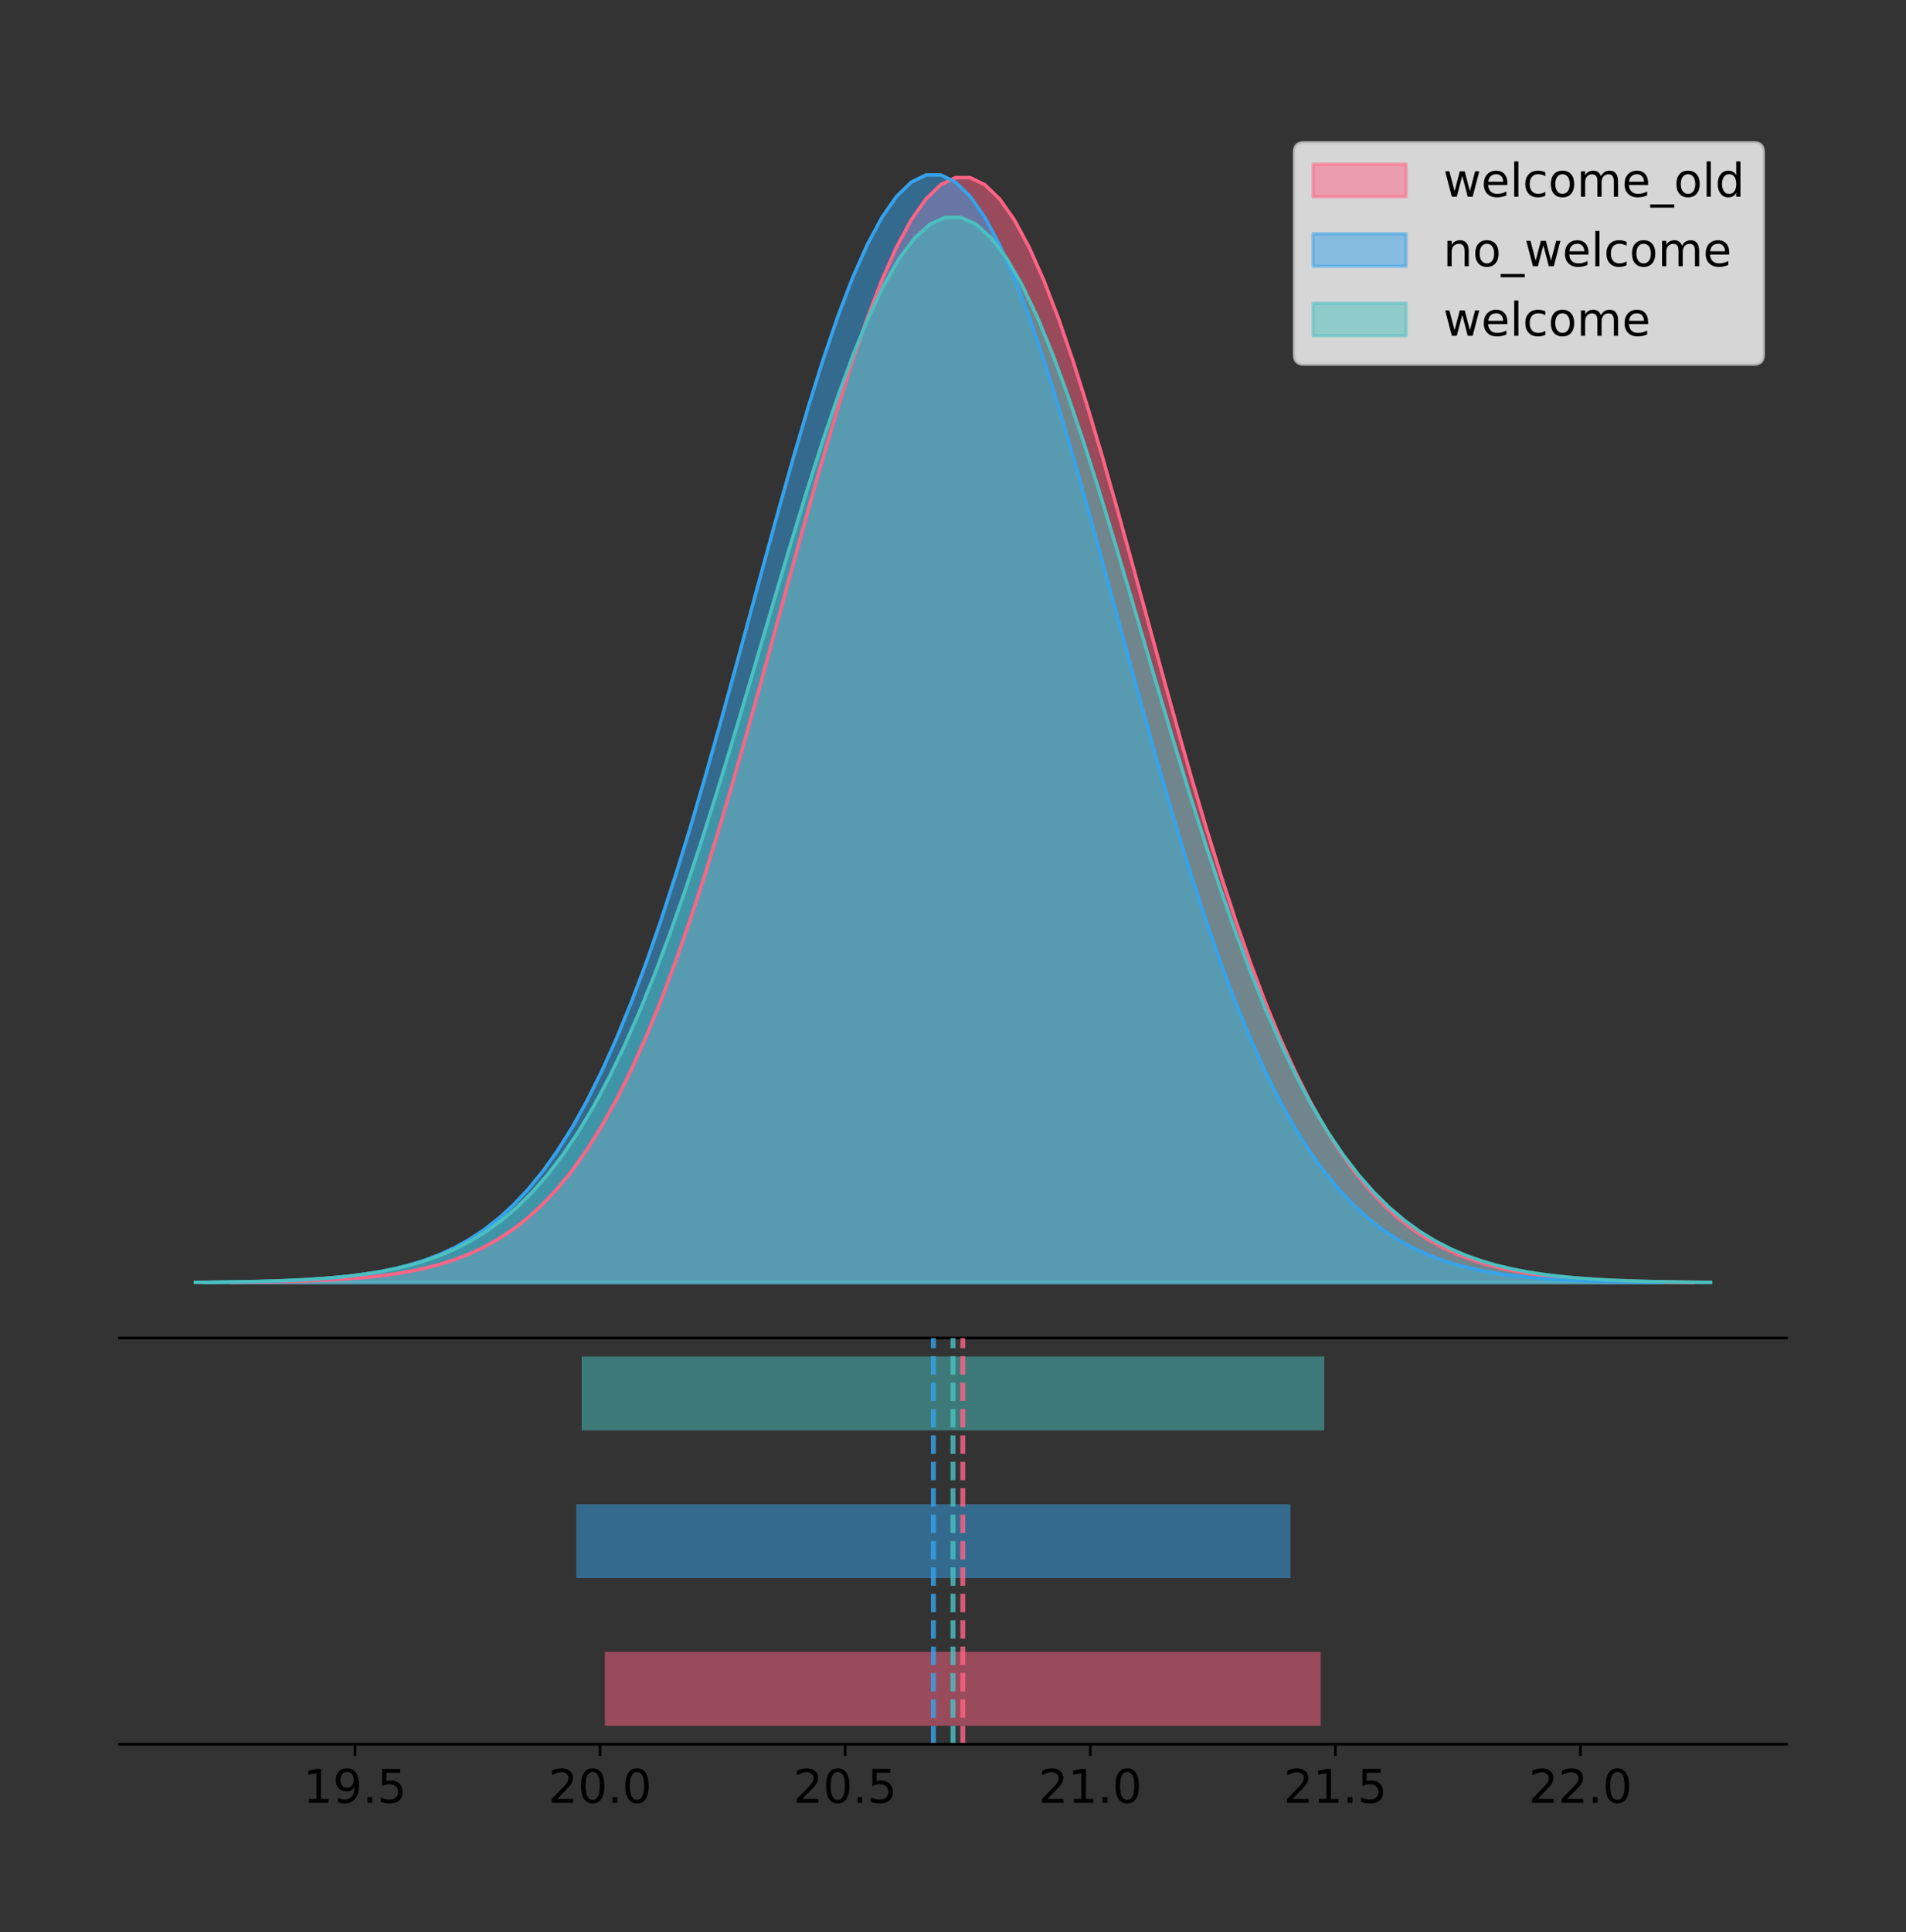 <?xml version="1.0" encoding="utf-8" standalone="no"?>
<!DOCTYPE svg PUBLIC "-//W3C//DTD SVG 1.1//EN"
  "http://www.w3.org/Graphics/SVG/1.1/DTD/svg11.dtd">
<!-- Created with matplotlib (https://matplotlib.org/) -->
<svg height="581.789pt" version="1.1" viewBox="0 0 574.2 581.789" width="574.2pt" xmlns="http://www.w3.org/2000/svg" xmlns:xlink="http://www.w3.org/1999/xlink">
 <rect x="0" y="0" width="574.2" height="581.789" fill="#333333" stroke="none"/>
 <defs>
  <style type="text/css">
*{stroke-linecap:butt;stroke-linejoin:round;}
  </style>
 </defs>
 <g id="figure_1">
  <g id="patch_1">
   <path d="M -0 581.789 
L 574.2 581.789 
L 574.2 0 
L -0 0 
z
" style="fill:none;"/>
  </g>
  <g id="axes_1">
   <g id="patch_2">
    <path d="M 36 402.93 
L 538.2 402.93 
L 538.2 36 
L 36 36 
z
" style="fill:none;"/>
   </g>
   <g id="PolyCollection_1">
    <defs>
     <path d="M 69.983 -195.538 
L 69.983 -195.65 
L 74.429 -195.692 
L 78.875 -195.748 
L 83.321 -195.824 
L 87.767 -195.924 
L 92.213 -196.056 
L 96.659 -196.229 
L 101.104 -196.453 
L 105.55 -196.741 
L 109.996 -197.111 
L 114.442 -197.58 
L 118.888 -198.173 
L 123.334 -198.915 
L 127.78 -199.838 
L 132.225 -200.977 
L 136.671 -202.373 
L 141.117 -204.073 
L 145.563 -206.125 
L 150.009 -208.585 
L 154.455 -211.513 
L 158.901 -214.97 
L 163.346 -219.021 
L 167.792 -223.732 
L 172.238 -229.168 
L 176.684 -235.392 
L 181.13 -242.459 
L 185.576 -250.42 
L 190.022 -259.313 
L 194.467 -269.166 
L 198.913 -279.988 
L 203.359 -291.769 
L 207.805 -304.481 
L 212.251 -318.069 
L 216.697 -332.454 
L 221.143 -347.533 
L 225.588 -363.175 
L 230.034 -379.222 
L 234.48 -395.496 
L 238.926 -411.795 
L 243.372 -427.9 
L 247.818 -443.579 
L 252.264 -458.593 
L 256.71 -472.701 
L 261.155 -485.664 
L 265.601 -497.256 
L 270.047 -507.27 
L 274.493 -515.52 
L 278.939 -521.85 
L 283.385 -526.139 
L 287.831 -528.305 
L 292.276 -528.305 
L 296.722 -526.139 
L 301.168 -521.85 
L 305.614 -515.52 
L 310.06 -507.27 
L 314.506 -497.256 
L 318.952 -485.664 
L 323.397 -472.701 
L 327.843 -458.593 
L 332.289 -443.579 
L 336.735 -427.9 
L 341.181 -411.795 
L 345.627 -395.496 
L 350.073 -379.222 
L 354.518 -363.175 
L 358.964 -347.533 
L 363.41 -332.454 
L 367.856 -318.069 
L 372.302 -304.481 
L 376.748 -291.769 
L 381.194 -279.988 
L 385.639 -269.166 
L 390.085 -259.313 
L 394.531 -250.42 
L 398.977 -242.459 
L 403.423 -235.392 
L 407.869 -229.168 
L 412.315 -223.732 
L 416.76 -219.021 
L 421.206 -214.97 
L 425.652 -211.513 
L 430.098 -208.585 
L 434.544 -206.125 
L 438.99 -204.073 
L 443.436 -202.373 
L 447.881 -200.977 
L 452.327 -199.838 
L 456.773 -198.915 
L 461.219 -198.173 
L 465.665 -197.58 
L 470.111 -197.111 
L 474.557 -196.741 
L 479.003 -196.453 
L 483.448 -196.229 
L 487.894 -196.056 
L 492.34 -195.924 
L 496.786 -195.824 
L 501.232 -195.748 
L 505.678 -195.692 
L 510.124 -195.65 
L 510.124 -195.538 
L 510.124 -195.538 
L 505.678 -195.538 
L 501.232 -195.538 
L 496.786 -195.538 
L 492.34 -195.538 
L 487.894 -195.538 
L 483.448 -195.538 
L 479.003 -195.538 
L 474.557 -195.538 
L 470.111 -195.538 
L 465.665 -195.538 
L 461.219 -195.538 
L 456.773 -195.538 
L 452.327 -195.538 
L 447.881 -195.538 
L 443.436 -195.538 
L 438.99 -195.538 
L 434.544 -195.538 
L 430.098 -195.538 
L 425.652 -195.538 
L 421.206 -195.538 
L 416.76 -195.538 
L 412.315 -195.538 
L 407.869 -195.538 
L 403.423 -195.538 
L 398.977 -195.538 
L 394.531 -195.538 
L 390.085 -195.538 
L 385.639 -195.538 
L 381.194 -195.538 
L 376.748 -195.538 
L 372.302 -195.538 
L 367.856 -195.538 
L 363.41 -195.538 
L 358.964 -195.538 
L 354.518 -195.538 
L 350.073 -195.538 
L 345.627 -195.538 
L 341.181 -195.538 
L 336.735 -195.538 
L 332.289 -195.538 
L 327.843 -195.538 
L 323.397 -195.538 
L 318.952 -195.538 
L 314.506 -195.538 
L 310.06 -195.538 
L 305.614 -195.538 
L 301.168 -195.538 
L 296.722 -195.538 
L 292.276 -195.538 
L 287.831 -195.538 
L 283.385 -195.538 
L 278.939 -195.538 
L 274.493 -195.538 
L 270.047 -195.538 
L 265.601 -195.538 
L 261.155 -195.538 
L 256.71 -195.538 
L 252.264 -195.538 
L 247.818 -195.538 
L 243.372 -195.538 
L 238.926 -195.538 
L 234.48 -195.538 
L 230.034 -195.538 
L 225.588 -195.538 
L 221.143 -195.538 
L 216.697 -195.538 
L 212.251 -195.538 
L 207.805 -195.538 
L 203.359 -195.538 
L 198.913 -195.538 
L 194.467 -195.538 
L 190.022 -195.538 
L 185.576 -195.538 
L 181.13 -195.538 
L 176.684 -195.538 
L 172.238 -195.538 
L 167.792 -195.538 
L 163.346 -195.538 
L 158.901 -195.538 
L 154.455 -195.538 
L 150.009 -195.538 
L 145.563 -195.538 
L 141.117 -195.538 
L 136.671 -195.538 
L 132.225 -195.538 
L 127.78 -195.538 
L 123.334 -195.538 
L 118.888 -195.538 
L 114.442 -195.538 
L 109.996 -195.538 
L 105.55 -195.538 
L 101.104 -195.538 
L 96.659 -195.538 
L 92.213 -195.538 
L 87.767 -195.538 
L 83.321 -195.538 
L 78.875 -195.538 
L 74.429 -195.538 
L 69.983 -195.538 
z
" id="m4d89650cfb" style="stroke:#ff6384;stroke-opacity:0.5;"/>
    </defs>
    <g clip-path="url(#p0e469dd9c6)">
     <use style="fill:#ff6384;fill-opacity:0.5;stroke:#ff6384;stroke-opacity:0.5;" x="0" xlink:href="#m4d89650cfb" y="581.789"/>
    </g>
   </g>
   <g id="PolyCollection_2">
    <defs>
     <path d="M 61.654 -195.538 
L 61.654 -195.65 
L 66.09 -195.692 
L 70.525 -195.749 
L 74.96 -195.825 
L 79.395 -195.925 
L 83.83 -196.058 
L 88.265 -196.23 
L 92.7 -196.455 
L 97.135 -196.744 
L 101.571 -197.115 
L 106.006 -197.585 
L 110.441 -198.179 
L 114.876 -198.923 
L 119.311 -199.848 
L 123.746 -200.99 
L 128.181 -202.39 
L 132.616 -204.093 
L 137.052 -206.151 
L 141.487 -208.617 
L 145.922 -211.552 
L 150.357 -215.017 
L 154.792 -219.078 
L 159.227 -223.801 
L 163.662 -229.25 
L 168.097 -235.488 
L 172.533 -242.572 
L 176.968 -250.552 
L 181.403 -259.468 
L 185.838 -269.344 
L 190.273 -280.192 
L 194.708 -292.002 
L 199.143 -304.744 
L 203.578 -318.365 
L 208.014 -332.786 
L 212.449 -347.901 
L 216.884 -363.58 
L 221.319 -379.667 
L 225.754 -395.98 
L 230.189 -412.318 
L 234.624 -428.462 
L 239.059 -444.18 
L 243.495 -459.23 
L 247.93 -473.372 
L 252.365 -486.366 
L 256.8 -497.987 
L 261.235 -508.025 
L 265.67 -516.294 
L 270.105 -522.64 
L 274.54 -526.94 
L 278.976 -529.111 
L 283.411 -529.111 
L 287.846 -526.94 
L 292.281 -522.64 
L 296.716 -516.294 
L 301.151 -508.025 
L 305.586 -497.987 
L 310.021 -486.366 
L 314.456 -473.372 
L 318.892 -459.23 
L 323.327 -444.18 
L 327.762 -428.462 
L 332.197 -412.318 
L 336.632 -395.98 
L 341.067 -379.667 
L 345.502 -363.58 
L 349.937 -347.901 
L 354.373 -332.786 
L 358.808 -318.365 
L 363.243 -304.744 
L 367.678 -292.002 
L 372.113 -280.192 
L 376.548 -269.344 
L 380.983 -259.468 
L 385.418 -250.552 
L 389.854 -242.572 
L 394.289 -235.488 
L 398.724 -229.25 
L 403.159 -223.801 
L 407.594 -219.078 
L 412.029 -215.017 
L 416.464 -211.552 
L 420.899 -208.617 
L 425.335 -206.151 
L 429.77 -204.093 
L 434.205 -202.39 
L 438.64 -200.99 
L 443.075 -199.848 
L 447.51 -198.923 
L 451.945 -198.179 
L 456.38 -197.585 
L 460.816 -197.115 
L 465.251 -196.744 
L 469.686 -196.455 
L 474.121 -196.23 
L 478.556 -196.058 
L 482.991 -195.925 
L 487.426 -195.825 
L 491.861 -195.749 
L 496.297 -195.692 
L 500.732 -195.65 
L 500.732 -195.538 
L 500.732 -195.538 
L 496.297 -195.538 
L 491.861 -195.538 
L 487.426 -195.538 
L 482.991 -195.538 
L 478.556 -195.538 
L 474.121 -195.538 
L 469.686 -195.538 
L 465.251 -195.538 
L 460.816 -195.538 
L 456.38 -195.538 
L 451.945 -195.538 
L 447.51 -195.538 
L 443.075 -195.538 
L 438.64 -195.538 
L 434.205 -195.538 
L 429.77 -195.538 
L 425.335 -195.538 
L 420.899 -195.538 
L 416.464 -195.538 
L 412.029 -195.538 
L 407.594 -195.538 
L 403.159 -195.538 
L 398.724 -195.538 
L 394.289 -195.538 
L 389.854 -195.538 
L 385.418 -195.538 
L 380.983 -195.538 
L 376.548 -195.538 
L 372.113 -195.538 
L 367.678 -195.538 
L 363.243 -195.538 
L 358.808 -195.538 
L 354.373 -195.538 
L 349.937 -195.538 
L 345.502 -195.538 
L 341.067 -195.538 
L 336.632 -195.538 
L 332.197 -195.538 
L 327.762 -195.538 
L 323.327 -195.538 
L 318.892 -195.538 
L 314.456 -195.538 
L 310.021 -195.538 
L 305.586 -195.538 
L 301.151 -195.538 
L 296.716 -195.538 
L 292.281 -195.538 
L 287.846 -195.538 
L 283.411 -195.538 
L 278.976 -195.538 
L 274.54 -195.538 
L 270.105 -195.538 
L 265.67 -195.538 
L 261.235 -195.538 
L 256.8 -195.538 
L 252.365 -195.538 
L 247.93 -195.538 
L 243.495 -195.538 
L 239.059 -195.538 
L 234.624 -195.538 
L 230.189 -195.538 
L 225.754 -195.538 
L 221.319 -195.538 
L 216.884 -195.538 
L 212.449 -195.538 
L 208.014 -195.538 
L 203.578 -195.538 
L 199.143 -195.538 
L 194.708 -195.538 
L 190.273 -195.538 
L 185.838 -195.538 
L 181.403 -195.538 
L 176.968 -195.538 
L 172.533 -195.538 
L 168.097 -195.538 
L 163.662 -195.538 
L 159.227 -195.538 
L 154.792 -195.538 
L 150.357 -195.538 
L 145.922 -195.538 
L 141.487 -195.538 
L 137.052 -195.538 
L 132.616 -195.538 
L 128.181 -195.538 
L 123.746 -195.538 
L 119.311 -195.538 
L 114.876 -195.538 
L 110.441 -195.538 
L 106.006 -195.538 
L 101.571 -195.538 
L 97.135 -195.538 
L 92.7 -195.538 
L 88.265 -195.538 
L 83.83 -195.538 
L 79.395 -195.538 
L 74.96 -195.538 
L 70.525 -195.538 
L 66.09 -195.538 
L 61.654 -195.538 
z
" id="mbd82fdc009" style="stroke:#36a2eb;stroke-opacity:0.5;"/>
    </defs>
    <g clip-path="url(#p0e469dd9c6)">
     <use style="fill:#36a2eb;fill-opacity:0.5;stroke:#36a2eb;stroke-opacity:0.5;" x="0" xlink:href="#mbd82fdc009" y="581.789"/>
    </g>
   </g>
   <g id="PolyCollection_3">
    <defs>
     <path d="M 58.827 -195.538 
L 58.827 -195.646 
L 63.439 -195.686 
L 68.05 -195.741 
L 72.662 -195.814 
L 77.274 -195.91 
L 81.885 -196.038 
L 86.497 -196.204 
L 91.108 -196.42 
L 95.72 -196.698 
L 100.331 -197.054 
L 104.943 -197.507 
L 109.555 -198.078 
L 114.166 -198.793 
L 118.778 -199.683 
L 123.389 -200.781 
L 128.001 -202.128 
L 132.612 -203.766 
L 137.224 -205.745 
L 141.836 -208.117 
L 146.447 -210.939 
L 151.059 -214.272 
L 155.67 -218.177 
L 160.282 -222.719 
L 164.893 -227.96 
L 169.505 -233.959 
L 174.117 -240.773 
L 178.728 -248.448 
L 183.34 -257.022 
L 187.951 -266.52 
L 192.563 -276.953 
L 197.174 -288.311 
L 201.786 -300.566 
L 206.398 -313.666 
L 211.009 -327.534 
L 215.621 -342.072 
L 220.232 -357.151 
L 224.844 -372.622 
L 229.455 -388.311 
L 234.067 -404.024 
L 238.679 -419.55 
L 243.29 -434.666 
L 247.902 -449.141 
L 252.513 -462.741 
L 257.125 -475.238 
L 261.736 -486.415 
L 266.348 -496.068 
L 270.96 -504.021 
L 275.571 -510.124 
L 280.183 -514.26 
L 284.794 -516.348 
L 289.406 -516.348 
L 294.017 -514.26 
L 298.629 -510.124 
L 303.24 -504.021 
L 307.852 -496.068 
L 312.464 -486.415 
L 317.075 -475.238 
L 321.687 -462.741 
L 326.298 -449.141 
L 330.91 -434.666 
L 335.521 -419.55 
L 340.133 -404.024 
L 344.745 -388.311 
L 349.356 -372.622 
L 353.968 -357.151 
L 358.579 -342.072 
L 363.191 -327.534 
L 367.802 -313.666 
L 372.414 -300.566 
L 377.026 -288.311 
L 381.637 -276.953 
L 386.249 -266.52 
L 390.86 -257.022 
L 395.472 -248.448 
L 400.083 -240.773 
L 404.695 -233.959 
L 409.307 -227.96 
L 413.918 -222.719 
L 418.53 -218.177 
L 423.141 -214.272 
L 427.753 -210.939 
L 432.364 -208.117 
L 436.976 -205.745 
L 441.588 -203.766 
L 446.199 -202.128 
L 450.811 -200.781 
L 455.422 -199.683 
L 460.034 -198.793 
L 464.645 -198.078 
L 469.257 -197.507 
L 473.869 -197.054 
L 478.48 -196.698 
L 483.092 -196.42 
L 487.703 -196.204 
L 492.315 -196.038 
L 496.926 -195.91 
L 501.538 -195.814 
L 506.15 -195.741 
L 510.761 -195.686 
L 515.373 -195.646 
L 515.373 -195.538 
L 515.373 -195.538 
L 510.761 -195.538 
L 506.15 -195.538 
L 501.538 -195.538 
L 496.926 -195.538 
L 492.315 -195.538 
L 487.703 -195.538 
L 483.092 -195.538 
L 478.48 -195.538 
L 473.869 -195.538 
L 469.257 -195.538 
L 464.645 -195.538 
L 460.034 -195.538 
L 455.422 -195.538 
L 450.811 -195.538 
L 446.199 -195.538 
L 441.588 -195.538 
L 436.976 -195.538 
L 432.364 -195.538 
L 427.753 -195.538 
L 423.141 -195.538 
L 418.53 -195.538 
L 413.918 -195.538 
L 409.307 -195.538 
L 404.695 -195.538 
L 400.083 -195.538 
L 395.472 -195.538 
L 390.86 -195.538 
L 386.249 -195.538 
L 381.637 -195.538 
L 377.026 -195.538 
L 372.414 -195.538 
L 367.802 -195.538 
L 363.191 -195.538 
L 358.579 -195.538 
L 353.968 -195.538 
L 349.356 -195.538 
L 344.745 -195.538 
L 340.133 -195.538 
L 335.521 -195.538 
L 330.91 -195.538 
L 326.298 -195.538 
L 321.687 -195.538 
L 317.075 -195.538 
L 312.464 -195.538 
L 307.852 -195.538 
L 303.24 -195.538 
L 298.629 -195.538 
L 294.017 -195.538 
L 289.406 -195.538 
L 284.794 -195.538 
L 280.183 -195.538 
L 275.571 -195.538 
L 270.96 -195.538 
L 266.348 -195.538 
L 261.736 -195.538 
L 257.125 -195.538 
L 252.513 -195.538 
L 247.902 -195.538 
L 243.29 -195.538 
L 238.679 -195.538 
L 234.067 -195.538 
L 229.455 -195.538 
L 224.844 -195.538 
L 220.232 -195.538 
L 215.621 -195.538 
L 211.009 -195.538 
L 206.398 -195.538 
L 201.786 -195.538 
L 197.174 -195.538 
L 192.563 -195.538 
L 187.951 -195.538 
L 183.34 -195.538 
L 178.728 -195.538 
L 174.117 -195.538 
L 169.505 -195.538 
L 164.893 -195.538 
L 160.282 -195.538 
L 155.67 -195.538 
L 151.059 -195.538 
L 146.447 -195.538 
L 141.836 -195.538 
L 137.224 -195.538 
L 132.612 -195.538 
L 128.001 -195.538 
L 123.389 -195.538 
L 118.778 -195.538 
L 114.166 -195.538 
L 109.555 -195.538 
L 104.943 -195.538 
L 100.331 -195.538 
L 95.72 -195.538 
L 91.108 -195.538 
L 86.497 -195.538 
L 81.885 -195.538 
L 77.274 -195.538 
L 72.662 -195.538 
L 68.05 -195.538 
L 63.439 -195.538 
L 58.827 -195.538 
z
" id="m9178f10b82" style="stroke:#4bc0c0;stroke-opacity:0.5;"/>
    </defs>
    <g clip-path="url(#p0e469dd9c6)">
     <use style="fill:#4bc0c0;fill-opacity:0.5;stroke:#4bc0c0;stroke-opacity:0.5;" x="0" xlink:href="#m9178f10b82" y="581.789"/>
    </g>
   </g>
   <g id="line2d_1">
    <path clip-path="url(#p0e469dd9c6)" d="M 69.983 386.14 
L 74.429 386.098 
L 78.875 386.041 
L 83.321 385.965 
L 87.767 385.865 
L 92.213 385.733 
L 96.659 385.561 
L 101.104 385.337 
L 105.55 385.048 
L 109.996 384.679 
L 114.442 384.209 
L 118.888 383.617 
L 123.334 382.875 
L 127.78 381.952 
L 132.225 380.812 
L 136.671 379.416 
L 141.117 377.717 
L 145.563 375.664 
L 150.009 373.204 
L 154.455 370.276 
L 158.901 366.819 
L 163.346 362.768 
L 167.792 358.057 
L 172.238 352.621 
L 176.684 346.398 
L 181.13 339.331 
L 185.576 331.37 
L 190.022 322.476 
L 194.467 312.623 
L 198.913 301.802 
L 203.359 290.02 
L 207.805 277.309 
L 212.251 263.721 
L 216.697 249.335 
L 221.143 234.256 
L 225.588 218.615 
L 230.034 202.567 
L 234.48 186.293 
L 238.926 169.995 
L 243.372 153.889 
L 247.818 138.21 
L 252.264 123.196 
L 256.71 109.089 
L 261.155 96.126 
L 265.601 84.533 
L 270.047 74.519 
L 274.493 66.27 
L 278.939 59.94 
L 283.385 55.65 
L 287.831 53.484 
L 292.276 53.484 
L 296.722 55.65 
L 301.168 59.94 
L 305.614 66.27 
L 310.06 74.519 
L 314.506 84.533 
L 318.952 96.126 
L 323.397 109.089 
L 327.843 123.196 
L 332.289 138.21 
L 336.735 153.889 
L 341.181 169.995 
L 345.627 186.293 
L 350.073 202.567 
L 354.518 218.615 
L 358.964 234.256 
L 363.41 249.335 
L 367.856 263.721 
L 372.302 277.309 
L 376.748 290.02 
L 381.194 301.802 
L 385.639 312.623 
L 390.085 322.476 
L 394.531 331.37 
L 398.977 339.331 
L 403.423 346.398 
L 407.869 352.621 
L 412.315 358.057 
L 416.76 362.768 
L 421.206 366.819 
L 425.652 370.276 
L 430.098 373.204 
L 434.544 375.664 
L 438.99 377.717 
L 443.436 379.416 
L 447.881 380.812 
L 452.327 381.952 
L 456.773 382.875 
L 461.219 383.617 
L 465.665 384.209 
L 470.111 384.679 
L 474.557 385.048 
L 479.003 385.337 
L 483.448 385.561 
L 487.894 385.733 
L 492.34 385.865 
L 496.786 385.965 
L 501.232 386.041 
L 505.678 386.098 
L 510.124 386.14 
" style="fill:none;stroke:#ff6384;stroke-linecap:square;"/>
   </g>
   <g id="line2d_2">
    <path clip-path="url(#p0e469dd9c6)" d="M 61.654 386.139 
L 66.09 386.097 
L 70.525 386.04 
L 74.96 385.965 
L 79.395 385.864 
L 83.83 385.732 
L 88.265 385.559 
L 92.7 385.334 
L 97.135 385.045 
L 101.571 384.675 
L 106.006 384.204 
L 110.441 383.61 
L 114.876 382.867 
L 119.311 381.941 
L 123.746 380.799 
L 128.181 379.399 
L 132.616 377.696 
L 137.052 375.639 
L 141.487 373.172 
L 145.922 370.238 
L 150.357 366.772 
L 154.792 362.711 
L 159.227 357.989 
L 163.662 352.539 
L 168.097 346.301 
L 172.533 339.217 
L 176.968 331.237 
L 181.403 322.322 
L 185.838 312.445 
L 190.273 301.597 
L 194.708 289.787 
L 199.143 277.045 
L 203.578 263.424 
L 208.014 249.004 
L 212.449 233.888 
L 216.884 218.209 
L 221.319 202.123 
L 225.754 185.809 
L 230.189 169.471 
L 234.624 153.327 
L 239.059 137.61 
L 243.495 122.559 
L 247.93 108.418 
L 252.365 95.423 
L 256.8 83.803 
L 261.235 73.765 
L 265.67 65.495 
L 270.105 59.15 
L 274.54 54.85 
L 278.976 52.679 
L 283.411 52.679 
L 287.846 54.85 
L 292.281 59.15 
L 296.716 65.495 
L 301.151 73.765 
L 305.586 83.803 
L 310.021 95.423 
L 314.456 108.418 
L 318.892 122.559 
L 323.327 137.61 
L 327.762 153.327 
L 332.197 169.471 
L 336.632 185.809 
L 341.067 202.123 
L 345.502 218.209 
L 349.937 233.888 
L 354.373 249.004 
L 358.808 263.424 
L 363.243 277.045 
L 367.678 289.787 
L 372.113 301.597 
L 376.548 312.445 
L 380.983 322.322 
L 385.418 331.237 
L 389.854 339.217 
L 394.289 346.301 
L 398.724 352.539 
L 403.159 357.989 
L 407.594 362.711 
L 412.029 366.772 
L 416.464 370.238 
L 420.899 373.172 
L 425.335 375.639 
L 429.77 377.696 
L 434.205 379.399 
L 438.64 380.799 
L 443.075 381.941 
L 447.51 382.867 
L 451.945 383.61 
L 456.38 384.204 
L 460.816 384.675 
L 465.251 385.045 
L 469.686 385.334 
L 474.121 385.559 
L 478.556 385.732 
L 482.991 385.864 
L 487.426 385.965 
L 491.861 386.04 
L 496.297 386.097 
L 500.732 386.139 
" style="fill:none;stroke:#36a2eb;stroke-linecap:square;"/>
   </g>
   <g id="line2d_3">
    <path clip-path="url(#p0e469dd9c6)" d="M 58.827 386.144 
L 63.439 386.103 
L 68.05 386.048 
L 72.662 385.976 
L 77.274 385.879 
L 81.885 385.752 
L 86.497 385.585 
L 91.108 385.369 
L 95.72 385.091 
L 100.331 384.735 
L 104.943 384.282 
L 109.555 383.711 
L 114.166 382.996 
L 118.778 382.106 
L 123.389 381.008 
L 128.001 379.662 
L 132.612 378.023 
L 137.224 376.045 
L 141.836 373.673 
L 146.447 370.851 
L 151.059 367.518 
L 155.67 363.612 
L 160.282 359.07 
L 164.893 353.829 
L 169.505 347.83 
L 174.117 341.017 
L 178.728 333.342 
L 183.34 324.768 
L 187.951 315.269 
L 192.563 304.836 
L 197.174 293.478 
L 201.786 281.223 
L 206.398 268.124 
L 211.009 254.255 
L 215.621 239.718 
L 220.232 224.639 
L 224.844 209.168 
L 229.455 193.479 
L 234.067 177.765 
L 238.679 162.239 
L 243.29 147.123 
L 247.902 132.648 
L 252.513 119.048 
L 257.125 106.551 
L 261.736 95.375 
L 266.348 85.721 
L 270.96 77.768 
L 275.571 71.665 
L 280.183 67.53 
L 284.794 65.442 
L 289.406 65.442 
L 294.017 67.53 
L 298.629 71.665 
L 303.24 77.768 
L 307.852 85.721 
L 312.464 95.375 
L 317.075 106.551 
L 321.687 119.048 
L 326.298 132.648 
L 330.91 147.123 
L 335.521 162.239 
L 340.133 177.765 
L 344.745 193.479 
L 349.356 209.168 
L 353.968 224.639 
L 358.579 239.718 
L 363.191 254.255 
L 367.802 268.124 
L 372.414 281.223 
L 377.026 293.478 
L 381.637 304.836 
L 386.249 315.269 
L 390.86 324.768 
L 395.472 333.342 
L 400.083 341.017 
L 404.695 347.83 
L 409.307 353.829 
L 413.918 359.07 
L 418.53 363.612 
L 423.141 367.518 
L 427.753 370.851 
L 432.364 373.673 
L 436.976 376.045 
L 441.588 378.023 
L 446.199 379.662 
L 450.811 381.008 
L 455.422 382.106 
L 460.034 382.996 
L 464.645 383.711 
L 469.257 384.282 
L 473.869 384.735 
L 478.48 385.091 
L 483.092 385.369 
L 487.703 385.585 
L 492.315 385.752 
L 496.926 385.879 
L 501.538 385.976 
L 506.15 386.048 
L 510.761 386.103 
L 515.373 386.144 
" style="fill:none;stroke:#4bc0c0;stroke-linecap:square;"/>
   </g>
   <g id="patch_3">
    <path d="M 36 402.93 
L 538.2 402.93 
" style="fill:none;stroke:#000000;stroke-linecap:square;stroke-linejoin:miter;stroke-width:0.8;"/>
   </g>
   <g id="legend_1">
    <g id="patch_4">
     <path d="M 392.788 109.627 
L 528.4 109.627 
Q 531.2 109.627 531.2 106.827 
L 531.2 45.8 
Q 531.2 43 528.4 43 
L 392.788 43 
Q 389.988 43 389.988 45.8 
L 389.988 106.827 
Q 389.988 109.627 392.788 109.627 
z
" style="fill:#ffffff;opacity:0.8;stroke:#cccccc;stroke-linejoin:miter;"/>
    </g>
    <g id="patch_5">
     <path d="M 395.588 59.238 
L 423.588 59.238 
L 423.588 49.438 
L 395.588 49.438 
z
" style="fill:#ff6384;opacity:0.5;stroke:#ff6384;stroke-linejoin:miter;"/>
    </g>
    <g id="text_1">
     <!-- welcome_old -->
     <defs>
      <path d="M 4.203 54.688 
L 13.188 54.688 
L 24.422 12.016 
L 35.594 54.688 
L 46.188 54.688 
L 57.422 12.016 
L 68.609 54.688 
L 77.594 54.688 
L 63.281 0 
L 52.688 0 
L 40.922 44.828 
L 29.109 0 
L 18.5 0 
z
" id="DejaVuSans-119"/>
      <path d="M 56.203 29.594 
L 56.203 25.203 
L 14.891 25.203 
Q 15.484 15.922 20.484 11.062 
Q 25.484 6.203 34.422 6.203 
Q 39.594 6.203 44.453 7.469 
Q 49.312 8.734 54.109 11.281 
L 54.109 2.781 
Q 49.266 0.734 44.188 -0.344 
Q 39.109 -1.422 33.891 -1.422 
Q 20.797 -1.422 13.156 6.188 
Q 5.516 13.812 5.516 26.812 
Q 5.516 40.234 12.766 48.109 
Q 20.016 56 32.328 56 
Q 43.359 56 49.781 48.891 
Q 56.203 41.797 56.203 29.594 
z
M 47.219 32.234 
Q 47.125 39.594 43.094 43.984 
Q 39.062 48.391 32.422 48.391 
Q 24.906 48.391 20.391 44.141 
Q 15.875 39.891 15.188 32.172 
z
" id="DejaVuSans-101"/>
      <path d="M 9.422 75.984 
L 18.406 75.984 
L 18.406 0 
L 9.422 0 
z
" id="DejaVuSans-108"/>
      <path d="M 48.781 52.594 
L 48.781 44.188 
Q 44.969 46.297 41.141 47.344 
Q 37.312 48.391 33.406 48.391 
Q 24.656 48.391 19.812 42.844 
Q 14.984 37.312 14.984 27.297 
Q 14.984 17.281 19.812 11.734 
Q 24.656 6.203 33.406 6.203 
Q 37.312 6.203 41.141 7.25 
Q 44.969 8.297 48.781 10.406 
L 48.781 2.094 
Q 45.016 0.344 40.984 -0.531 
Q 36.969 -1.422 32.422 -1.422 
Q 20.062 -1.422 12.781 6.344 
Q 5.516 14.109 5.516 27.297 
Q 5.516 40.672 12.859 48.328 
Q 20.219 56 33.016 56 
Q 37.156 56 41.109 55.141 
Q 45.062 54.297 48.781 52.594 
z
" id="DejaVuSans-99"/>
      <path d="M 30.609 48.391 
Q 23.391 48.391 19.188 42.75 
Q 14.984 37.109 14.984 27.297 
Q 14.984 17.484 19.156 11.844 
Q 23.344 6.203 30.609 6.203 
Q 37.797 6.203 41.984 11.859 
Q 46.188 17.531 46.188 27.297 
Q 46.188 37.016 41.984 42.703 
Q 37.797 48.391 30.609 48.391 
z
M 30.609 56 
Q 42.328 56 49.016 48.375 
Q 55.719 40.766 55.719 27.297 
Q 55.719 13.875 49.016 6.219 
Q 42.328 -1.422 30.609 -1.422 
Q 18.844 -1.422 12.172 6.219 
Q 5.516 13.875 5.516 27.297 
Q 5.516 40.766 12.172 48.375 
Q 18.844 56 30.609 56 
z
" id="DejaVuSans-111"/>
      <path d="M 52 44.188 
Q 55.375 50.25 60.062 53.125 
Q 64.75 56 71.094 56 
Q 79.641 56 84.281 50.016 
Q 88.922 44.047 88.922 33.016 
L 88.922 0 
L 79.891 0 
L 79.891 32.719 
Q 79.891 40.578 77.094 44.375 
Q 74.312 48.188 68.609 48.188 
Q 61.625 48.188 57.562 43.547 
Q 53.516 38.922 53.516 30.906 
L 53.516 0 
L 44.484 0 
L 44.484 32.719 
Q 44.484 40.625 41.703 44.406 
Q 38.922 48.188 33.109 48.188 
Q 26.219 48.188 22.156 43.531 
Q 18.109 38.875 18.109 30.906 
L 18.109 0 
L 9.078 0 
L 9.078 54.688 
L 18.109 54.688 
L 18.109 46.188 
Q 21.188 51.219 25.484 53.609 
Q 29.781 56 35.688 56 
Q 41.656 56 45.828 52.969 
Q 50 49.953 52 44.188 
z
" id="DejaVuSans-109"/>
      <path d="M 50.984 -16.609 
L 50.984 -23.578 
L -0.984 -23.578 
L -0.984 -16.609 
z
" id="DejaVuSans-95"/>
      <path d="M 45.406 46.391 
L 45.406 75.984 
L 54.391 75.984 
L 54.391 0 
L 45.406 0 
L 45.406 8.203 
Q 42.578 3.328 38.25 0.953 
Q 33.938 -1.422 27.875 -1.422 
Q 17.969 -1.422 11.734 6.484 
Q 5.516 14.406 5.516 27.297 
Q 5.516 40.188 11.734 48.094 
Q 17.969 56 27.875 56 
Q 33.938 56 38.25 53.625 
Q 42.578 51.266 45.406 46.391 
z
M 14.797 27.297 
Q 14.797 17.391 18.875 11.75 
Q 22.953 6.109 30.078 6.109 
Q 37.203 6.109 41.297 11.75 
Q 45.406 17.391 45.406 27.297 
Q 45.406 37.203 41.297 42.844 
Q 37.203 48.484 30.078 48.484 
Q 22.953 48.484 18.875 42.844 
Q 14.797 37.203 14.797 27.297 
z
" id="DejaVuSans-100"/>
     </defs>
     <g transform="translate(434.788 59.238)scale(0.14 -0.14)">
      <use xlink:href="#DejaVuSans-119"/>
      <use x="81.787" xlink:href="#DejaVuSans-101"/>
      <use x="143.311" xlink:href="#DejaVuSans-108"/>
      <use x="171.094" xlink:href="#DejaVuSans-99"/>
      <use x="226.074" xlink:href="#DejaVuSans-111"/>
      <use x="287.256" xlink:href="#DejaVuSans-109"/>
      <use x="384.668" xlink:href="#DejaVuSans-101"/>
      <use x="446.191" xlink:href="#DejaVuSans-95"/>
      <use x="496.191" xlink:href="#DejaVuSans-111"/>
      <use x="557.373" xlink:href="#DejaVuSans-108"/>
      <use x="585.156" xlink:href="#DejaVuSans-100"/>
     </g>
    </g>
    <g id="patch_6">
     <path d="M 395.588 80.177 
L 423.588 80.177 
L 423.588 70.377 
L 395.588 70.377 
z
" style="fill:#36a2eb;opacity:0.5;stroke:#36a2eb;stroke-linejoin:miter;"/>
    </g>
    <g id="text_2">
     <!-- no_welcome -->
     <defs>
      <path d="M 54.891 33.016 
L 54.891 0 
L 45.906 0 
L 45.906 32.719 
Q 45.906 40.484 42.875 44.328 
Q 39.844 48.188 33.797 48.188 
Q 26.516 48.188 22.312 43.547 
Q 18.109 38.922 18.109 30.906 
L 18.109 0 
L 9.078 0 
L 9.078 54.688 
L 18.109 54.688 
L 18.109 46.188 
Q 21.344 51.125 25.703 53.562 
Q 30.078 56 35.797 56 
Q 45.219 56 50.047 50.172 
Q 54.891 44.344 54.891 33.016 
z
" id="DejaVuSans-110"/>
     </defs>
     <g transform="translate(434.788 80.177)scale(0.14 -0.14)">
      <use xlink:href="#DejaVuSans-110"/>
      <use x="63.379" xlink:href="#DejaVuSans-111"/>
      <use x="124.561" xlink:href="#DejaVuSans-95"/>
      <use x="174.561" xlink:href="#DejaVuSans-119"/>
      <use x="256.348" xlink:href="#DejaVuSans-101"/>
      <use x="317.871" xlink:href="#DejaVuSans-108"/>
      <use x="345.654" xlink:href="#DejaVuSans-99"/>
      <use x="400.635" xlink:href="#DejaVuSans-111"/>
      <use x="461.816" xlink:href="#DejaVuSans-109"/>
      <use x="559.229" xlink:href="#DejaVuSans-101"/>
     </g>
    </g>
    <g id="patch_7">
     <path d="M 395.588 101.115 
L 423.588 101.115 
L 423.588 91.315 
L 395.588 91.315 
z
" style="fill:#4bc0c0;opacity:0.5;stroke:#4bc0c0;stroke-linejoin:miter;"/>
    </g>
    <g id="text_3">
     <!-- welcome -->
     <g transform="translate(434.788 101.115)scale(0.14 -0.14)">
      <use xlink:href="#DejaVuSans-119"/>
      <use x="81.787" xlink:href="#DejaVuSans-101"/>
      <use x="143.311" xlink:href="#DejaVuSans-108"/>
      <use x="171.094" xlink:href="#DejaVuSans-99"/>
      <use x="226.074" xlink:href="#DejaVuSans-111"/>
      <use x="287.256" xlink:href="#DejaVuSans-109"/>
      <use x="384.668" xlink:href="#DejaVuSans-101"/>
     </g>
    </g>
   </g>
  </g>
  <g id="axes_2">
   <g id="patch_8">
    <path d="M 36 525.24 
L 538.2 525.24 
L 538.2 402.93 
L 36 402.93 
z
" style="fill:none;"/>
   </g>
   <g id="patch_9">
    <path clip-path="url(#pa445ad2c7f)" d="M 182.219 519.68 
L 397.888 519.68 
L 397.888 497.442 
L 182.219 497.442 
z
" style="fill:#ff6384;opacity:0.5;"/>
   </g>
   <g id="patch_10">
    <path clip-path="url(#pa445ad2c7f)" d="M 173.619 475.204 
L 388.767 475.204 
L 388.767 452.966 
L 173.619 452.966 
z
" style="fill:#36a2eb;opacity:0.5;"/>
   </g>
   <g id="patch_11">
    <path clip-path="url(#pa445ad2c7f)" d="M 175.246 430.728 
L 398.954 430.728 
L 398.954 408.49 
L 175.246 408.49 
z
" style="fill:#4bc0c0;opacity:0.5;"/>
   </g>
   <g id="matplotlib.axis_1">
    <g id="xtick_1">
     <g id="line2d_4">
      <defs>
       <path d="M 0 0 
L 0 3.5 
" id="m191f62fc48" style="stroke:#000000;stroke-width:0.8;"/>
      </defs>
      <g>
       <use style="stroke:#000000;stroke-width:0.8;" x="106.939" xlink:href="#m191f62fc48" y="525.24"/>
      </g>
     </g>
     <g id="text_4">
      <!-- 19.5 -->
      <defs>
       <path d="M 12.406 8.297 
L 28.516 8.297 
L 28.516 63.922 
L 10.984 60.406 
L 10.984 69.391 
L 28.422 72.906 
L 38.281 72.906 
L 38.281 8.297 
L 54.391 8.297 
L 54.391 0 
L 12.406 0 
z
" id="DejaVuSans-49"/>
       <path d="M 10.984 1.516 
L 10.984 10.5 
Q 14.703 8.734 18.5 7.812 
Q 22.312 6.891 25.984 6.891 
Q 35.75 6.891 40.891 13.453 
Q 46.047 20.016 46.781 33.406 
Q 43.953 29.203 39.594 26.953 
Q 35.25 24.703 29.984 24.703 
Q 19.047 24.703 12.672 31.312 
Q 6.297 37.938 6.297 49.422 
Q 6.297 60.641 12.938 67.422 
Q 19.578 74.219 30.609 74.219 
Q 43.266 74.219 49.922 64.516 
Q 56.594 54.828 56.594 36.375 
Q 56.594 19.141 48.406 8.859 
Q 40.234 -1.422 26.422 -1.422 
Q 22.703 -1.422 18.891 -0.688 
Q 15.094 0.047 10.984 1.516 
z
M 30.609 32.422 
Q 37.25 32.422 41.125 36.953 
Q 45.016 41.5 45.016 49.422 
Q 45.016 57.281 41.125 61.844 
Q 37.25 66.406 30.609 66.406 
Q 23.969 66.406 20.094 61.844 
Q 16.219 57.281 16.219 49.422 
Q 16.219 41.5 20.094 36.953 
Q 23.969 32.422 30.609 32.422 
z
" id="DejaVuSans-57"/>
       <path d="M 10.688 12.406 
L 21 12.406 
L 21 0 
L 10.688 0 
z
" id="DejaVuSans-46"/>
       <path d="M 10.797 72.906 
L 49.516 72.906 
L 49.516 64.594 
L 19.828 64.594 
L 19.828 46.734 
Q 21.969 47.469 24.109 47.828 
Q 26.266 48.188 28.422 48.188 
Q 40.625 48.188 47.75 41.5 
Q 54.891 34.812 54.891 23.391 
Q 54.891 11.625 47.562 5.094 
Q 40.234 -1.422 26.906 -1.422 
Q 22.312 -1.422 17.547 -0.641 
Q 12.797 0.141 7.719 1.703 
L 7.719 11.625 
Q 12.109 9.234 16.797 8.062 
Q 21.484 6.891 26.703 6.891 
Q 35.156 6.891 40.078 11.328 
Q 45.016 15.766 45.016 23.391 
Q 45.016 31 40.078 35.438 
Q 35.156 39.891 26.703 39.891 
Q 22.75 39.891 18.812 39.016 
Q 14.891 38.141 10.797 36.281 
z
" id="DejaVuSans-53"/>
      </defs>
      <g transform="translate(91.353 542.878)scale(0.14 -0.14)">
       <use xlink:href="#DejaVuSans-49"/>
       <use x="63.623" xlink:href="#DejaVuSans-57"/>
       <use x="127.246" xlink:href="#DejaVuSans-46"/>
       <use x="159.033" xlink:href="#DejaVuSans-53"/>
      </g>
     </g>
    </g>
    <g id="xtick_2">
     <g id="line2d_5">
      <g>
       <use style="stroke:#000000;stroke-width:0.8;" x="180.775" xlink:href="#m191f62fc48" y="525.24"/>
      </g>
     </g>
     <g id="text_5">
      <!-- 20.0 -->
      <defs>
       <path d="M 19.188 8.297 
L 53.609 8.297 
L 53.609 0 
L 7.328 0 
L 7.328 8.297 
Q 12.938 14.109 22.625 23.891 
Q 32.328 33.688 34.812 36.531 
Q 39.547 41.844 41.422 45.531 
Q 43.312 49.219 43.312 52.781 
Q 43.312 58.594 39.234 62.25 
Q 35.156 65.922 28.609 65.922 
Q 23.969 65.922 18.812 64.312 
Q 13.672 62.703 7.812 59.422 
L 7.812 69.391 
Q 13.766 71.781 18.938 73 
Q 24.125 74.219 28.422 74.219 
Q 39.75 74.219 46.484 68.547 
Q 53.219 62.891 53.219 53.422 
Q 53.219 48.922 51.531 44.891 
Q 49.859 40.875 45.406 35.406 
Q 44.188 33.984 37.641 27.219 
Q 31.109 20.453 19.188 8.297 
z
" id="DejaVuSans-50"/>
       <path d="M 31.781 66.406 
Q 24.172 66.406 20.328 58.906 
Q 16.5 51.422 16.5 36.375 
Q 16.5 21.391 20.328 13.891 
Q 24.172 6.391 31.781 6.391 
Q 39.453 6.391 43.281 13.891 
Q 47.125 21.391 47.125 36.375 
Q 47.125 51.422 43.281 58.906 
Q 39.453 66.406 31.781 66.406 
z
M 31.781 74.219 
Q 44.047 74.219 50.516 64.516 
Q 56.984 54.828 56.984 36.375 
Q 56.984 17.969 50.516 8.266 
Q 44.047 -1.422 31.781 -1.422 
Q 19.531 -1.422 13.062 8.266 
Q 6.594 17.969 6.594 36.375 
Q 6.594 54.828 13.062 64.516 
Q 19.531 74.219 31.781 74.219 
z
" id="DejaVuSans-48"/>
      </defs>
      <g transform="translate(165.189 542.878)scale(0.14 -0.14)">
       <use xlink:href="#DejaVuSans-50"/>
       <use x="63.623" xlink:href="#DejaVuSans-48"/>
       <use x="127.246" xlink:href="#DejaVuSans-46"/>
       <use x="159.033" xlink:href="#DejaVuSans-48"/>
      </g>
     </g>
    </g>
    <g id="xtick_3">
     <g id="line2d_6">
      <g>
       <use style="stroke:#000000;stroke-width:0.8;" x="254.612" xlink:href="#m191f62fc48" y="525.24"/>
      </g>
     </g>
     <g id="text_6">
      <!-- 20.5 -->
      <g transform="translate(239.026 542.878)scale(0.14 -0.14)">
       <use xlink:href="#DejaVuSans-50"/>
       <use x="63.623" xlink:href="#DejaVuSans-48"/>
       <use x="127.246" xlink:href="#DejaVuSans-46"/>
       <use x="159.033" xlink:href="#DejaVuSans-53"/>
      </g>
     </g>
    </g>
    <g id="xtick_4">
     <g id="line2d_7">
      <g>
       <use style="stroke:#000000;stroke-width:0.8;" x="328.449" xlink:href="#m191f62fc48" y="525.24"/>
      </g>
     </g>
     <g id="text_7">
      <!-- 21.0 -->
      <g transform="translate(312.863 542.878)scale(0.14 -0.14)">
       <use xlink:href="#DejaVuSans-50"/>
       <use x="63.623" xlink:href="#DejaVuSans-49"/>
       <use x="127.246" xlink:href="#DejaVuSans-46"/>
       <use x="159.033" xlink:href="#DejaVuSans-48"/>
      </g>
     </g>
    </g>
    <g id="xtick_5">
     <g id="line2d_8">
      <g>
       <use style="stroke:#000000;stroke-width:0.8;" x="402.285" xlink:href="#m191f62fc48" y="525.24"/>
      </g>
     </g>
     <g id="text_8">
      <!-- 21.5 -->
      <g transform="translate(386.699 542.878)scale(0.14 -0.14)">
       <use xlink:href="#DejaVuSans-50"/>
       <use x="63.623" xlink:href="#DejaVuSans-49"/>
       <use x="127.246" xlink:href="#DejaVuSans-46"/>
       <use x="159.033" xlink:href="#DejaVuSans-53"/>
      </g>
     </g>
    </g>
    <g id="xtick_6">
     <g id="line2d_9">
      <g>
       <use style="stroke:#000000;stroke-width:0.8;" x="476.122" xlink:href="#m191f62fc48" y="525.24"/>
      </g>
     </g>
     <g id="text_9">
      <!-- 22.0 -->
      <g transform="translate(460.536 542.878)scale(0.14 -0.14)">
       <use xlink:href="#DejaVuSans-50"/>
       <use x="63.623" xlink:href="#DejaVuSans-50"/>
       <use x="127.246" xlink:href="#DejaVuSans-46"/>
       <use x="159.033" xlink:href="#DejaVuSans-48"/>
      </g>
     </g>
    </g>
   </g>
   <g id="line2d_10">
    <path clip-path="url(#pa445ad2c7f)" d="M 290.053 525.24 
L 290.053 402.93 
" style="fill:none;stroke:#ff6384;stroke-dasharray:5.55,2.4;stroke-dashoffset:0;stroke-opacity:0.8;stroke-width:1.5;"/>
   </g>
   <g id="line2d_11">
    <path clip-path="url(#pa445ad2c7f)" d="M 281.193 525.24 
L 281.193 402.93 
" style="fill:none;stroke:#36a2eb;stroke-dasharray:5.55,2.4;stroke-dashoffset:0;stroke-opacity:0.8;stroke-width:1.5;"/>
   </g>
   <g id="line2d_12">
    <path clip-path="url(#pa445ad2c7f)" d="M 287.1 525.24 
L 287.1 402.93 
" style="fill:none;stroke:#4bc0c0;stroke-dasharray:5.55,2.4;stroke-dashoffset:0;stroke-opacity:0.8;stroke-width:1.5;"/>
   </g>
   <g id="patch_12">
    <path d="M 36 525.24 
L 538.2 525.24 
" style="fill:none;stroke:#000000;stroke-linecap:square;stroke-linejoin:miter;stroke-width:0.8;"/>
   </g>
  </g>
 </g>
 <defs>
  <clipPath id="p0e469dd9c6">
   <rect height="366.93" width="502.2" x="36" y="36"/>
  </clipPath>
  <clipPath id="pa445ad2c7f">
   <rect height="122.31" width="502.2" x="36" y="402.93"/>
  </clipPath>
 </defs>
</svg>
